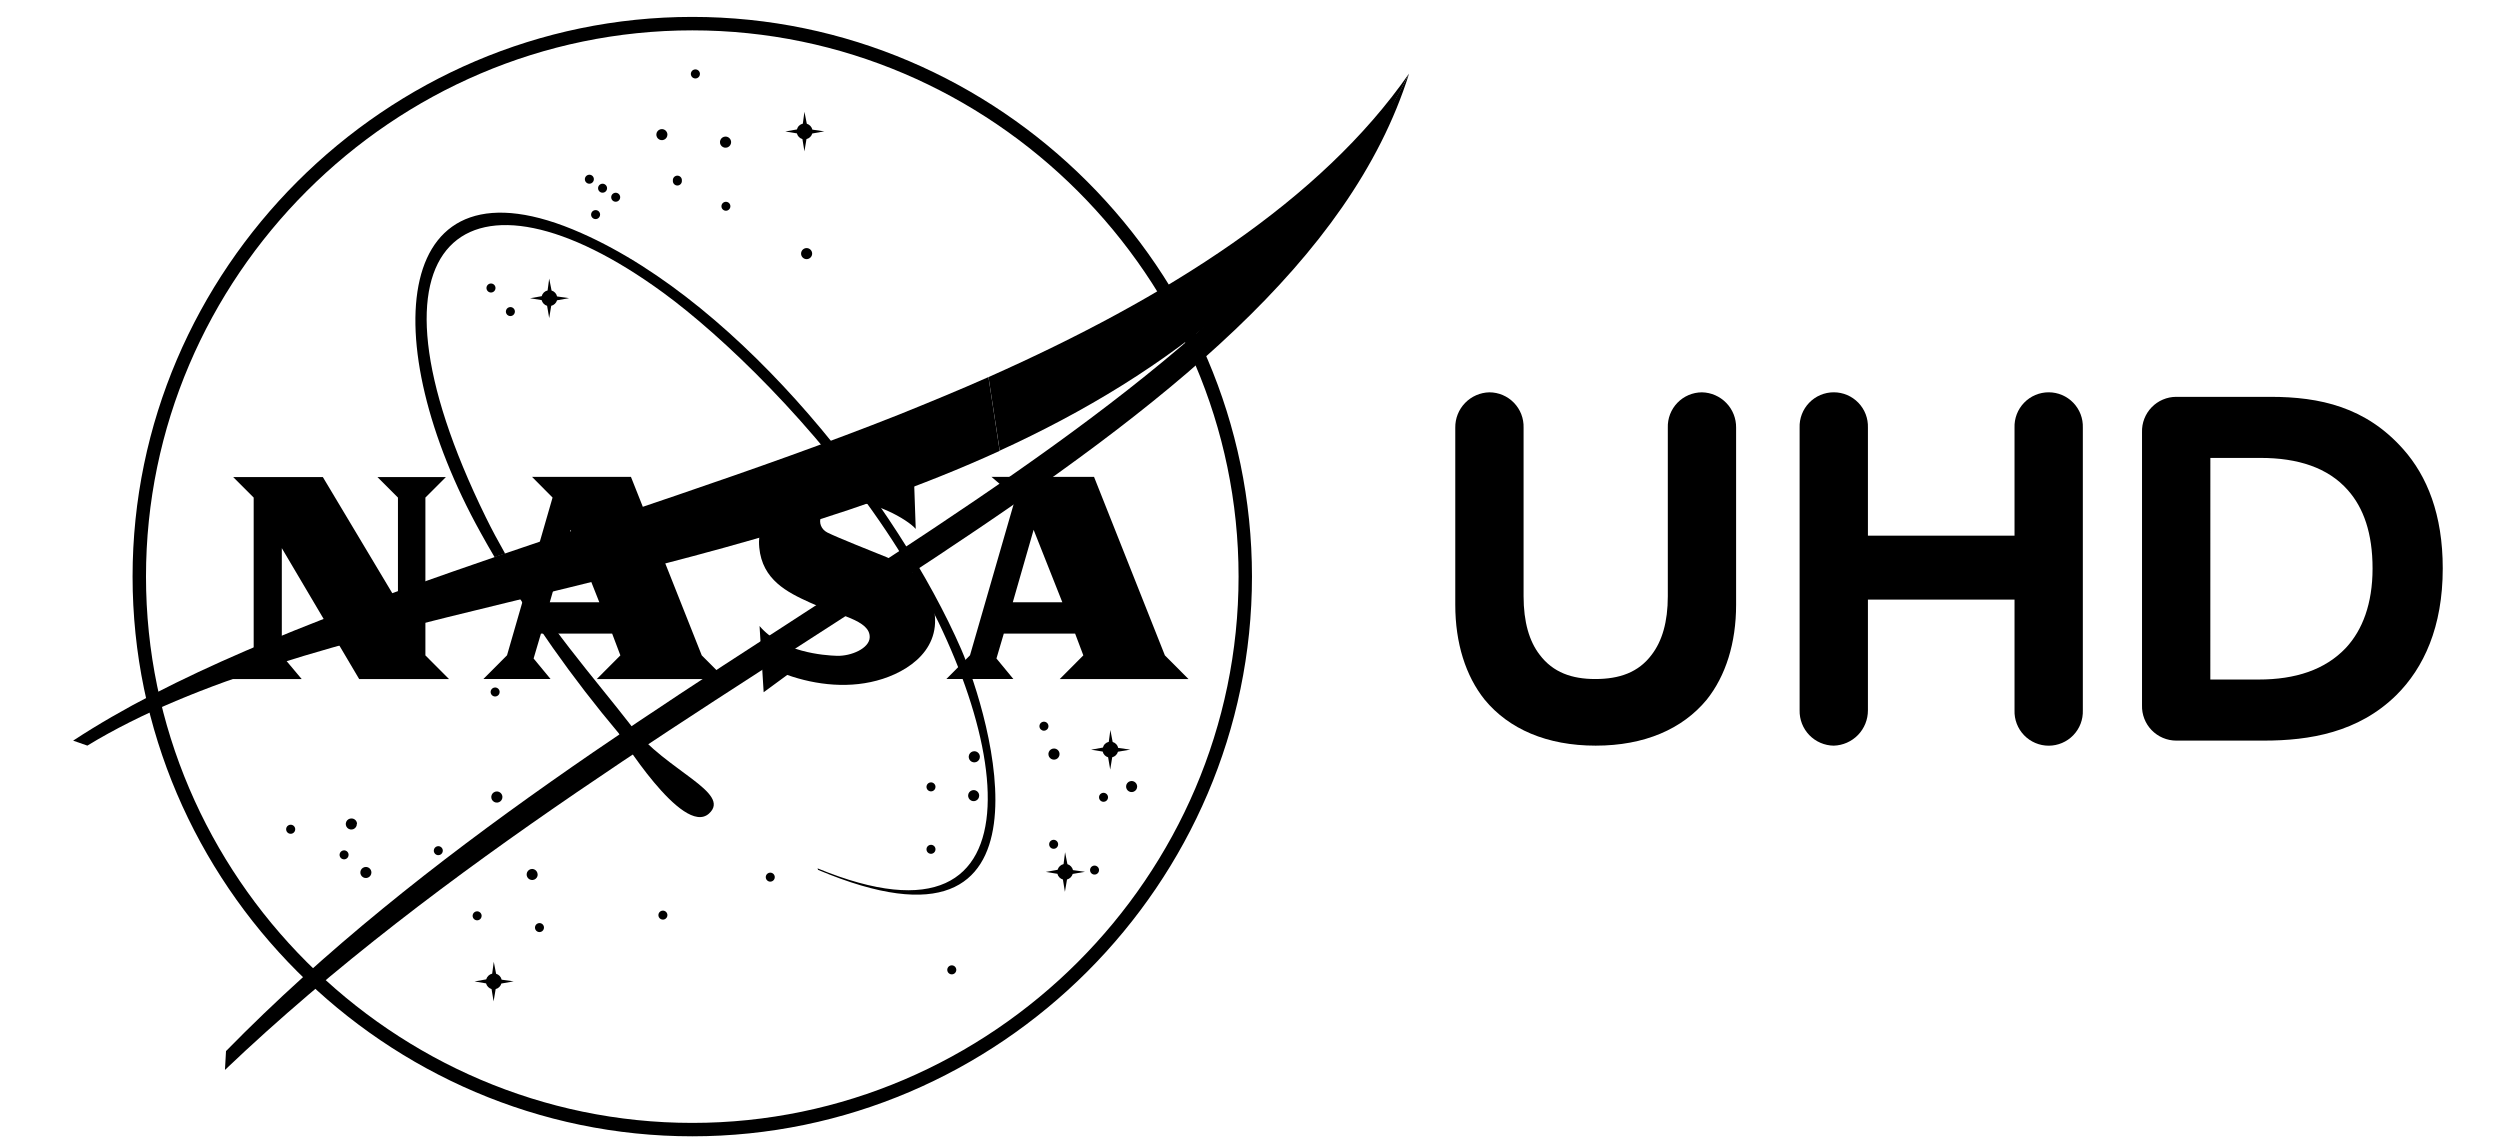 <svg width="201" height="92" viewBox="0 0 201 92" fill="none" xmlns="http://www.w3.org/2000/svg">
<path d="M55.663 1.359C30.976 1.359 10.659 21.676 10.659 46.356C10.659 71.036 30.976 91.359 55.663 91.359C80.349 91.359 100.659 71.043 100.659 46.356C100.659 21.669 80.343 1.359 55.663 1.359ZM55.663 2.441C79.739 2.441 99.581 22.266 99.581 46.356C99.581 70.446 79.749 90.281 55.663 90.281C31.576 90.281 11.738 70.452 11.738 46.356C11.738 22.26 31.563 2.441 55.663 2.441Z" fill="black"/>
<path d="M56.275 5.941C56.276 6.014 56.255 6.085 56.215 6.146C56.175 6.206 56.118 6.254 56.051 6.282C55.984 6.31 55.91 6.317 55.839 6.303C55.767 6.289 55.702 6.254 55.65 6.203C55.599 6.152 55.564 6.086 55.55 6.015C55.536 5.944 55.543 5.87 55.572 5.803C55.6 5.736 55.647 5.678 55.708 5.638C55.768 5.598 55.84 5.577 55.912 5.578C56.008 5.579 56.1 5.617 56.168 5.685C56.236 5.753 56.274 5.845 56.275 5.941Z" fill="black"/>
<path d="M58.782 11.429C58.782 11.518 58.756 11.604 58.706 11.678C58.657 11.752 58.587 11.809 58.505 11.843C58.423 11.877 58.333 11.886 58.246 11.869C58.159 11.852 58.079 11.809 58.016 11.746C57.953 11.684 57.911 11.604 57.893 11.517C57.876 11.43 57.885 11.339 57.919 11.257C57.953 11.175 58.01 11.105 58.084 11.056C58.158 11.007 58.245 10.98 58.333 10.98C58.452 10.981 58.566 11.029 58.65 11.113C58.733 11.197 58.781 11.31 58.782 11.429Z" fill="black"/>
<path d="M65.297 20.391C65.297 20.509 65.25 20.622 65.166 20.705C65.083 20.789 64.97 20.836 64.852 20.836C64.733 20.836 64.62 20.789 64.537 20.705C64.453 20.622 64.406 20.509 64.406 20.391C64.406 20.273 64.453 20.159 64.537 20.076C64.62 19.992 64.733 19.945 64.852 19.945C64.97 19.945 65.083 19.992 65.166 20.076C65.25 20.159 65.297 20.273 65.297 20.391Z" fill="black"/>
<path d="M54.822 14.518C54.826 14.569 54.821 14.62 54.805 14.668C54.789 14.716 54.763 14.76 54.729 14.797C54.695 14.834 54.654 14.864 54.607 14.885C54.561 14.905 54.511 14.916 54.46 14.916C54.41 14.916 54.36 14.905 54.314 14.885C54.267 14.864 54.226 14.834 54.192 14.797C54.158 14.76 54.132 14.716 54.116 14.668C54.1 14.62 54.094 14.569 54.099 14.518C54.094 14.468 54.1 14.417 54.116 14.369C54.132 14.321 54.158 14.277 54.192 14.24C54.226 14.203 54.267 14.173 54.314 14.152C54.36 14.132 54.41 14.121 54.46 14.121C54.511 14.121 54.561 14.132 54.607 14.152C54.654 14.173 54.695 14.203 54.729 14.24C54.763 14.277 54.789 14.321 54.805 14.369C54.821 14.417 54.826 14.468 54.822 14.518Z" fill="black"/>
<path d="M58.723 16.584C58.723 16.68 58.685 16.771 58.618 16.838C58.55 16.906 58.459 16.944 58.363 16.944C58.268 16.944 58.177 16.906 58.109 16.838C58.042 16.771 58.004 16.68 58.004 16.584C58.004 16.537 58.013 16.49 58.031 16.447C58.049 16.403 58.076 16.363 58.109 16.33C58.143 16.297 58.182 16.27 58.226 16.252C58.27 16.234 58.316 16.225 58.363 16.225C58.411 16.225 58.457 16.234 58.501 16.252C58.545 16.27 58.584 16.297 58.618 16.33C58.651 16.363 58.678 16.403 58.696 16.447C58.714 16.49 58.723 16.537 58.723 16.584Z" fill="black"/>
<path d="M53.66 10.824C53.66 10.912 53.634 10.999 53.585 11.072C53.536 11.145 53.466 11.202 53.384 11.236C53.303 11.269 53.213 11.278 53.127 11.261C53.04 11.243 52.961 11.2 52.899 11.138C52.837 11.075 52.794 10.996 52.778 10.909C52.761 10.822 52.77 10.733 52.804 10.652C52.839 10.57 52.896 10.501 52.97 10.452C53.044 10.404 53.13 10.378 53.218 10.379C53.335 10.381 53.447 10.428 53.53 10.511C53.612 10.595 53.659 10.707 53.66 10.824Z" fill="black"/>
<path d="M47.747 14.406C47.748 14.478 47.727 14.549 47.687 14.609C47.648 14.669 47.591 14.716 47.525 14.744C47.458 14.772 47.385 14.78 47.314 14.766C47.244 14.752 47.179 14.717 47.128 14.666C47.077 14.615 47.042 14.55 47.028 14.48C47.014 14.409 47.022 14.336 47.05 14.269C47.078 14.203 47.125 14.146 47.185 14.107C47.245 14.067 47.316 14.046 47.388 14.047C47.483 14.047 47.574 14.085 47.642 14.152C47.709 14.22 47.747 14.311 47.747 14.406Z" fill="black"/>
<path d="M48.809 15.132C48.809 15.204 48.787 15.274 48.748 15.334C48.708 15.393 48.651 15.44 48.585 15.467C48.518 15.495 48.445 15.502 48.375 15.488C48.305 15.474 48.24 15.44 48.189 15.389C48.139 15.338 48.104 15.274 48.09 15.203C48.076 15.133 48.083 15.06 48.111 14.993C48.138 14.927 48.185 14.87 48.244 14.831C48.304 14.791 48.374 14.77 48.446 14.77C48.542 14.77 48.633 14.809 48.701 14.877C48.769 14.945 48.808 15.036 48.809 15.132Z" fill="black"/>
<path d="M49.864 15.859C49.864 15.931 49.843 16.001 49.803 16.06C49.763 16.12 49.707 16.167 49.64 16.194C49.574 16.221 49.501 16.229 49.431 16.215C49.36 16.201 49.296 16.166 49.245 16.115C49.194 16.065 49.16 16 49.146 15.93C49.132 15.859 49.139 15.786 49.166 15.72C49.194 15.654 49.24 15.597 49.3 15.557C49.36 15.517 49.43 15.496 49.502 15.496C49.597 15.497 49.689 15.536 49.757 15.603C49.825 15.671 49.863 15.763 49.864 15.859Z" fill="black"/>
<path d="M48.248 17.25C48.249 17.322 48.228 17.393 48.188 17.453C48.149 17.513 48.092 17.56 48.026 17.588C47.959 17.616 47.886 17.623 47.815 17.609C47.745 17.596 47.68 17.561 47.629 17.51C47.578 17.459 47.543 17.394 47.529 17.323C47.515 17.253 47.523 17.18 47.551 17.113C47.579 17.047 47.626 16.99 47.686 16.95C47.746 16.911 47.816 16.89 47.889 16.891C47.984 16.892 48.075 16.93 48.142 16.997C48.209 17.064 48.247 17.155 48.248 17.25Z" fill="black"/>
<path d="M39.838 23.156C39.838 23.252 39.8 23.344 39.732 23.412C39.664 23.48 39.571 23.519 39.475 23.519C39.379 23.519 39.287 23.48 39.219 23.412C39.151 23.344 39.112 23.252 39.112 23.156C39.112 23.059 39.151 22.967 39.219 22.899C39.287 22.831 39.379 22.793 39.475 22.793C39.571 22.793 39.664 22.831 39.732 22.899C39.8 22.967 39.838 23.059 39.838 23.156Z" fill="black"/>
<path d="M41.398 25.05C41.398 25.122 41.376 25.192 41.336 25.252C41.297 25.311 41.24 25.358 41.173 25.386C41.107 25.413 41.034 25.42 40.964 25.406C40.894 25.392 40.829 25.358 40.778 25.307C40.727 25.256 40.693 25.192 40.679 25.121C40.665 25.051 40.672 24.978 40.7 24.912C40.727 24.845 40.773 24.788 40.833 24.749C40.893 24.709 40.963 24.688 41.035 24.688C41.131 24.688 41.223 24.726 41.291 24.794C41.359 24.862 41.398 24.954 41.398 25.05Z" fill="black"/>
<path d="M40.171 55.636C40.171 55.708 40.15 55.778 40.11 55.838C40.07 55.898 40.013 55.944 39.947 55.971C39.881 55.999 39.808 56.006 39.737 55.992C39.667 55.978 39.602 55.944 39.552 55.893C39.501 55.842 39.466 55.777 39.452 55.707C39.438 55.637 39.446 55.564 39.473 55.497C39.5 55.431 39.547 55.374 39.606 55.335C39.666 55.295 39.736 55.273 39.808 55.273C39.904 55.273 39.997 55.312 40.065 55.38C40.133 55.448 40.171 55.54 40.171 55.636Z" fill="black"/>
<path d="M40.395 64.075C40.396 64.164 40.371 64.251 40.323 64.326C40.274 64.4 40.205 64.459 40.123 64.494C40.041 64.529 39.951 64.539 39.863 64.522C39.776 64.505 39.695 64.463 39.632 64.401C39.568 64.338 39.525 64.258 39.507 64.171C39.489 64.084 39.498 63.994 39.532 63.911C39.565 63.829 39.623 63.758 39.697 63.709C39.771 63.659 39.858 63.633 39.947 63.633C40.064 63.634 40.177 63.68 40.261 63.763C40.344 63.845 40.392 63.957 40.395 64.075Z" fill="black"/>
<path d="M35.602 68.394C35.602 68.466 35.581 68.536 35.542 68.595C35.502 68.655 35.445 68.701 35.379 68.729C35.313 68.756 35.24 68.764 35.17 68.75C35.1 68.736 35.035 68.702 34.984 68.652C34.934 68.601 34.899 68.537 34.884 68.467C34.87 68.397 34.877 68.324 34.904 68.257C34.931 68.191 34.977 68.134 35.036 68.094C35.095 68.054 35.165 68.032 35.236 68.031C35.333 68.031 35.426 68.069 35.494 68.137C35.563 68.205 35.602 68.297 35.602 68.394Z" fill="black"/>
<path d="M29.861 70.148C29.861 70.237 29.835 70.323 29.786 70.396C29.737 70.469 29.667 70.526 29.586 70.56C29.504 70.594 29.414 70.602 29.328 70.585C29.241 70.567 29.162 70.525 29.1 70.462C29.038 70.399 28.996 70.32 28.979 70.233C28.962 70.147 28.971 70.057 29.006 69.976C29.04 69.894 29.097 69.825 29.171 69.777C29.245 69.728 29.331 69.703 29.419 69.703C29.537 69.704 29.649 69.751 29.732 69.835C29.815 69.918 29.861 70.031 29.861 70.148Z" fill="black"/>
<path d="M28.69 66.234C28.693 66.323 28.669 66.412 28.622 66.488C28.574 66.563 28.504 66.623 28.422 66.659C28.34 66.694 28.249 66.704 28.161 66.687C28.073 66.67 27.992 66.627 27.929 66.564C27.866 66.5 27.823 66.419 27.807 66.331C27.791 66.243 27.802 66.152 27.838 66.07C27.874 65.988 27.934 65.919 28.01 65.872C28.087 65.824 28.175 65.801 28.265 65.805C28.382 65.805 28.494 65.852 28.577 65.935C28.66 66.017 28.706 66.13 28.706 66.247" fill="black"/>
<path d="M28.026 68.727C28.027 68.799 28.006 68.869 27.967 68.929C27.927 68.989 27.871 69.036 27.805 69.064C27.738 69.092 27.665 69.1 27.595 69.086C27.524 69.073 27.459 69.038 27.408 68.988C27.357 68.937 27.322 68.873 27.308 68.802C27.294 68.731 27.301 68.658 27.328 68.592C27.355 68.525 27.402 68.469 27.462 68.429C27.521 68.389 27.592 68.367 27.664 68.367C27.759 68.367 27.851 68.405 27.919 68.472C27.987 68.54 28.026 68.631 28.026 68.727Z" fill="black"/>
<path d="M23.736 66.669C23.737 66.742 23.716 66.813 23.676 66.874C23.636 66.934 23.579 66.982 23.512 67.01C23.445 67.038 23.372 67.046 23.301 67.032C23.229 67.018 23.164 66.984 23.112 66.933C23.061 66.882 23.026 66.817 23.011 66.745C22.997 66.674 23.004 66.6 23.031 66.533C23.059 66.466 23.106 66.409 23.166 66.369C23.227 66.328 23.297 66.307 23.37 66.307C23.466 66.307 23.559 66.345 23.628 66.413C23.696 66.481 23.735 66.573 23.736 66.669Z" fill="black"/>
<path d="M38.724 73.636C38.723 73.707 38.701 73.777 38.661 73.837C38.62 73.896 38.563 73.942 38.497 73.969C38.43 73.996 38.357 74.002 38.287 73.987C38.217 73.973 38.152 73.938 38.102 73.886C38.052 73.835 38.018 73.77 38.004 73.7C37.991 73.629 37.999 73.556 38.027 73.49C38.055 73.424 38.102 73.368 38.162 73.329C38.222 73.29 38.292 73.269 38.364 73.269C38.46 73.271 38.551 73.311 38.619 73.379C38.686 73.448 38.724 73.54 38.724 73.636Z" fill="black"/>
<path d="M43.232 70.318C43.23 70.406 43.203 70.49 43.153 70.562C43.103 70.634 43.034 70.689 42.953 70.722C42.872 70.754 42.783 70.762 42.698 70.745C42.612 70.727 42.534 70.685 42.472 70.623C42.41 70.562 42.368 70.483 42.351 70.398C42.333 70.312 42.341 70.224 42.374 70.143C42.406 70.062 42.462 69.992 42.533 69.942C42.605 69.893 42.69 69.865 42.777 69.863C42.836 69.863 42.894 69.875 42.948 69.897C43.002 69.92 43.052 69.953 43.093 69.995C43.134 70.037 43.167 70.086 43.189 70.14C43.212 70.195 43.223 70.253 43.222 70.312" fill="black"/>
<path d="M43.736 74.578C43.736 74.649 43.715 74.719 43.675 74.779C43.635 74.839 43.579 74.885 43.512 74.913C43.446 74.94 43.373 74.948 43.303 74.933C43.232 74.919 43.168 74.885 43.117 74.834C43.066 74.783 43.032 74.719 43.018 74.648C43.004 74.578 43.011 74.505 43.038 74.439C43.066 74.373 43.112 74.316 43.172 74.276C43.232 74.236 43.302 74.215 43.373 74.215C43.47 74.215 43.562 74.253 43.63 74.321C43.698 74.389 43.736 74.481 43.736 74.578Z" fill="black"/>
<path d="M62.292 70.523C62.292 70.595 62.271 70.665 62.231 70.725C62.191 70.784 62.134 70.831 62.068 70.858C62.002 70.886 61.929 70.893 61.858 70.879C61.788 70.865 61.723 70.83 61.673 70.779C61.622 70.729 61.587 70.664 61.573 70.594C61.559 70.523 61.567 70.45 61.594 70.384C61.621 70.318 61.668 70.261 61.728 70.221C61.787 70.181 61.857 70.16 61.929 70.16C61.977 70.16 62.024 70.169 62.068 70.188C62.112 70.206 62.152 70.233 62.186 70.266C62.219 70.3 62.246 70.34 62.264 70.384C62.283 70.428 62.292 70.475 62.292 70.523Z" fill="black"/>
<path d="M53.66 73.576C53.66 73.647 53.639 73.718 53.599 73.777C53.559 73.837 53.502 73.883 53.436 73.911C53.37 73.938 53.297 73.945 53.227 73.931C53.156 73.918 53.092 73.883 53.041 73.832C52.99 73.781 52.956 73.717 52.941 73.647C52.928 73.576 52.935 73.503 52.962 73.437C52.99 73.371 53.036 73.314 53.096 73.274C53.156 73.234 53.226 73.213 53.297 73.213C53.393 73.214 53.485 73.252 53.553 73.32C53.621 73.388 53.659 73.48 53.66 73.576Z" fill="black"/>
<path d="M76.886 77.976C76.886 78.072 76.847 78.165 76.779 78.233C76.712 78.301 76.619 78.339 76.523 78.339C76.427 78.339 76.335 78.301 76.266 78.233C76.198 78.165 76.16 78.072 76.16 77.976C76.16 77.88 76.198 77.788 76.266 77.719C76.335 77.651 76.427 77.613 76.523 77.613C76.619 77.613 76.712 77.651 76.779 77.719C76.847 77.788 76.886 77.88 76.886 77.976Z" fill="black"/>
<path d="M78.782 60.844C78.782 60.932 78.757 61.02 78.708 61.094C78.659 61.168 78.589 61.226 78.507 61.26C78.425 61.295 78.335 61.304 78.248 61.287C78.161 61.27 78.08 61.228 78.017 61.165C77.954 61.103 77.911 61.023 77.894 60.936C77.876 60.849 77.885 60.758 77.919 60.676C77.952 60.594 78.01 60.524 78.084 60.474C78.158 60.425 78.244 60.398 78.333 60.398C78.452 60.398 78.565 60.445 78.649 60.529C78.733 60.612 78.781 60.725 78.782 60.844Z" fill="black"/>
<path d="M75.214 63.265C75.214 63.337 75.192 63.407 75.153 63.467C75.112 63.527 75.056 63.573 74.989 63.601C74.923 63.628 74.85 63.635 74.779 63.621C74.709 63.606 74.644 63.572 74.593 63.52C74.543 63.469 74.508 63.404 74.495 63.334C74.481 63.263 74.489 63.19 74.517 63.124C74.545 63.058 74.592 63.001 74.652 62.962C74.712 62.922 74.782 62.902 74.854 62.902C74.95 62.903 75.041 62.942 75.109 63.01C75.176 63.078 75.214 63.169 75.214 63.265Z" fill="black"/>
<path d="M78.726 63.965C78.727 64.054 78.701 64.14 78.653 64.214C78.605 64.287 78.535 64.345 78.454 64.379C78.373 64.413 78.283 64.423 78.196 64.406C78.11 64.389 78.03 64.347 77.968 64.285C77.905 64.222 77.862 64.143 77.845 64.057C77.827 63.97 77.836 63.881 77.87 63.799C77.903 63.718 77.96 63.648 78.034 63.599C78.107 63.55 78.193 63.523 78.281 63.523C78.399 63.523 78.511 63.57 78.595 63.653C78.678 63.736 78.726 63.848 78.726 63.965Z" fill="black"/>
<path d="M75.214 68.281C75.215 68.353 75.194 68.424 75.154 68.484C75.115 68.544 75.058 68.591 74.991 68.619C74.925 68.647 74.852 68.655 74.781 68.641C74.71 68.627 74.645 68.592 74.594 68.541C74.544 68.49 74.509 68.425 74.495 68.355C74.481 68.284 74.489 68.211 74.516 68.144C74.544 68.078 74.591 68.021 74.652 67.982C74.712 67.942 74.782 67.921 74.854 67.922C74.949 67.923 75.04 67.961 75.108 68.028C75.175 68.095 75.213 68.186 75.214 68.281Z" fill="black"/>
<path d="M84.294 58.421C84.286 58.511 84.244 58.594 84.177 58.655C84.11 58.715 84.023 58.749 83.933 58.749C83.843 58.749 83.756 58.715 83.689 58.655C83.622 58.594 83.581 58.511 83.572 58.421C83.567 58.37 83.573 58.32 83.589 58.272C83.605 58.224 83.631 58.18 83.665 58.142C83.699 58.105 83.74 58.075 83.786 58.054C83.833 58.034 83.882 58.023 83.933 58.023C83.984 58.023 84.034 58.034 84.08 58.054C84.126 58.075 84.168 58.105 84.202 58.142C84.236 58.18 84.261 58.224 84.277 58.272C84.293 58.32 84.299 58.37 84.294 58.421Z" fill="black"/>
<path d="M85.188 60.628C85.188 60.717 85.162 60.804 85.112 60.877C85.063 60.951 84.993 61.009 84.911 61.043C84.829 61.077 84.739 61.086 84.652 61.068C84.565 61.051 84.485 61.008 84.422 60.945C84.36 60.883 84.317 60.803 84.3 60.716C84.282 60.629 84.291 60.538 84.325 60.457C84.359 60.375 84.417 60.305 84.49 60.255C84.564 60.206 84.651 60.18 84.74 60.18C84.859 60.18 84.973 60.227 85.057 60.311C85.141 60.395 85.188 60.509 85.188 60.628Z" fill="black"/>
<path d="M91.428 63.242C91.427 63.329 91.4 63.415 91.351 63.488C91.302 63.56 91.232 63.617 91.151 63.65C91.07 63.684 90.981 63.692 90.895 63.675C90.809 63.657 90.73 63.615 90.668 63.553C90.605 63.491 90.563 63.412 90.546 63.326C90.528 63.24 90.537 63.151 90.57 63.069C90.604 62.988 90.66 62.919 90.733 62.869C90.806 62.82 90.891 62.794 90.979 62.793C91.098 62.794 91.211 62.841 91.295 62.925C91.379 63.009 91.427 63.123 91.428 63.242Z" fill="black"/>
<path d="M85.075 67.882C85.075 67.954 85.054 68.024 85.014 68.084C84.974 68.144 84.918 68.19 84.851 68.218C84.785 68.245 84.712 68.252 84.642 68.238C84.571 68.224 84.507 68.19 84.456 68.139C84.405 68.088 84.371 68.023 84.357 67.953C84.343 67.883 84.35 67.81 84.377 67.743C84.405 67.677 84.451 67.621 84.511 67.581C84.57 67.541 84.641 67.519 84.712 67.519C84.808 67.52 84.9 67.559 84.968 67.627C85.036 67.695 85.074 67.786 85.075 67.882Z" fill="black"/>
<path d="M89.086 64.106C89.085 64.178 89.063 64.248 89.023 64.307C88.983 64.367 88.925 64.413 88.859 64.439C88.792 64.466 88.719 64.473 88.649 64.458C88.579 64.444 88.515 64.408 88.464 64.357C88.414 64.306 88.38 64.241 88.367 64.171C88.353 64.1 88.361 64.027 88.389 63.961C88.417 63.895 88.464 63.839 88.524 63.8C88.584 63.76 88.655 63.74 88.726 63.74C88.822 63.742 88.914 63.781 88.981 63.85C89.048 63.918 89.086 64.01 89.086 64.106Z" fill="black"/>
<path d="M88.363 69.951C88.364 70.023 88.343 70.094 88.304 70.154C88.264 70.214 88.208 70.261 88.142 70.289C88.075 70.317 88.002 70.324 87.932 70.311C87.861 70.297 87.796 70.263 87.745 70.212C87.694 70.162 87.659 70.097 87.645 70.027C87.631 69.956 87.638 69.883 87.665 69.817C87.692 69.75 87.739 69.693 87.799 69.653C87.858 69.613 87.929 69.592 88.001 69.592C88.096 69.593 88.187 69.631 88.255 69.698C88.323 69.765 88.362 69.856 88.363 69.951Z" fill="black"/>
<path d="M64.075 10.397C64.105 10.285 64.164 10.183 64.247 10.103C64.331 10.023 64.434 9.967 64.547 9.941L64.676 8.988L64.867 9.948C64.977 9.981 65.076 10.043 65.154 10.126C65.233 10.209 65.288 10.312 65.316 10.423L66.275 10.562L65.306 10.733C65.275 10.842 65.216 10.941 65.134 11.02C65.052 11.099 64.951 11.155 64.841 11.182L64.676 12.171L64.514 11.182C64.406 11.151 64.308 11.092 64.23 11.012C64.152 10.931 64.096 10.832 64.069 10.723L63.139 10.571L64.075 10.406" fill="black"/>
<path d="M39.092 78.736C39.125 78.625 39.186 78.525 39.27 78.445C39.354 78.365 39.458 78.308 39.571 78.281L39.699 77.328L39.887 78.291C39.997 78.323 40.096 78.384 40.175 78.468C40.253 78.551 40.307 78.654 40.332 78.766L41.299 78.901L40.309 79.076C40.279 79.184 40.221 79.283 40.14 79.361C40.06 79.439 39.96 79.495 39.851 79.521L39.686 80.511L39.521 79.521C39.415 79.489 39.318 79.429 39.241 79.349C39.164 79.269 39.108 79.171 39.079 79.063L38.152 78.908L39.079 78.743" fill="black"/>
<path d="M85.032 69.924C85.066 69.814 85.127 69.714 85.211 69.635C85.295 69.555 85.398 69.5 85.51 69.473L85.632 68.519L85.82 69.479C85.93 69.513 86.03 69.575 86.108 69.659C86.187 69.743 86.243 69.846 86.269 69.957L87.235 70.093L86.246 70.264C86.214 70.372 86.155 70.469 86.075 70.548C85.995 70.626 85.896 70.683 85.787 70.713L85.619 71.702L85.458 70.713C85.35 70.682 85.253 70.624 85.175 70.543C85.097 70.463 85.042 70.363 85.016 70.254L84.079 70.103L85.019 69.934" fill="black"/>
<path d="M88.674 60.1C88.703 59.988 88.762 59.886 88.846 59.806C88.929 59.726 89.032 59.67 89.145 59.645L89.274 58.691L89.458 59.654C89.569 59.687 89.669 59.748 89.747 59.832C89.826 59.916 89.88 60.02 89.904 60.133L90.873 60.268L89.884 60.439C89.853 60.548 89.794 60.646 89.713 60.724C89.632 60.803 89.532 60.858 89.422 60.885L89.261 61.874L89.092 60.885C88.985 60.855 88.888 60.797 88.811 60.716C88.734 60.635 88.681 60.535 88.657 60.426L87.724 60.275L88.66 60.106" fill="black"/>
<path d="M43.555 23.807C43.584 23.695 43.644 23.593 43.727 23.513C43.81 23.433 43.914 23.377 44.026 23.352L44.155 22.398L44.346 23.358C44.456 23.391 44.554 23.452 44.632 23.535C44.71 23.619 44.764 23.722 44.788 23.833L45.755 23.972L44.785 24.143C44.754 24.252 44.694 24.351 44.611 24.429C44.529 24.508 44.427 24.562 44.317 24.588L44.155 25.578L43.987 24.588C43.88 24.557 43.784 24.498 43.707 24.417C43.63 24.337 43.575 24.238 43.548 24.13L42.618 23.978L43.555 23.813" fill="black"/>
<path d="M40.61 44.488C43.908 50.227 47.721 54.429 50.805 58.42C53.542 61.959 58.872 63.733 56.998 65.415C54.881 67.308 49.742 58.951 49.742 58.951C46.019 54.526 42.681 49.79 39.766 44.795L40.61 44.498" fill="black"/>
<path d="M80.375 36.25C55.197 47.773 24.425 49.35 7.024 59.947L5.88 59.548C21.751 49.126 49.449 42.398 72.258 33.341C74.709 32.351 77.12 31.362 79.472 30.316" fill="black"/>
<path d="M42.777 38.342H50.729L56.421 52.692L58.324 54.598H47.978L49.878 52.692L49.218 50.944H43.492L42.902 52.943L44.264 54.592H38.865L40.765 52.685L44.426 40.004L42.777 38.342ZM48.186 48.424L45.877 42.596L44.202 48.424H48.186Z" fill="black"/>
<path d="M79.716 38.342H87.961L93.657 52.692L95.557 54.598H85.201L87.1 52.692L86.441 50.944H80.705L80.115 52.943L81.474 54.592H76.088L77.988 52.685L81.652 39.998L79.716 38.342ZM85.412 48.424L83.103 42.596L81.428 48.424H85.412Z" fill="black"/>
<path d="M31.995 48.468V40.005L30.346 38.355H35.851L34.202 40.005V52.693L36.102 54.599H28.879L22.658 44.071V52.693L24.258 54.599H18.496L20.396 52.693V40.005L18.747 38.355H25.956L32.012 48.481" fill="black"/>
<path d="M73.624 42.511L73.449 37.451L71.751 38.625C69.343 37.788 66.553 37.821 64.597 38.747C62.77 39.611 60.801 41.432 61.045 44.024C61.289 46.617 63.291 47.616 65.098 48.437C67.43 49.493 69.963 49.849 69.924 51.241C69.901 52.131 68.426 52.764 67.285 52.728C66.24 52.695 62.843 52.441 61.068 50.331L61.398 55.657L63.294 54.265C65.603 55.08 68.39 55.419 70.979 54.578C73.568 53.737 76.256 51.61 74.746 47.837C74.086 46.218 72.325 45.222 71.266 44.79C70.296 44.394 67.341 43.23 66.513 42.811C65.544 42.306 65.653 40.71 67.978 40.386C70.082 40.093 72.994 41.778 73.618 42.52" fill="black"/>
<path d="M18.172 84.506C50.032 51.977 97.548 36.95 113.287 5.928C103.812 36.086 53.046 52.712 18.086 86.023L18.172 84.496" fill="black"/>
<path d="M39.765 44.796C39.386 44.157 39.013 43.5 38.637 42.817C30.145 27.527 31.381 11.93 46.744 18.741C59.795 24.509 72.262 40.693 77.272 52.181C79.581 57.507 85.824 78.404 65.771 69.938L65.731 69.816C84.673 77.616 81.398 57.85 71.256 42.699C65.52 34.123 58.04 26.98 53.321 23.533C37.611 12.052 28.024 19.074 39.056 41.581C39.554 42.6 40.075 43.559 40.609 44.503L39.762 44.8" fill="black"/>
<path d="M79.475 30.317C93.805 23.954 106.19 16.134 113.287 5.91C105.932 20.9 93.97 30.013 80.378 36.233" fill="black"/>
<path d="M132.792 52.645C133.633 51.55 134.092 50.006 134.092 47.938V34.383C134.08 34.015 134.143 33.648 134.275 33.305C134.408 32.961 134.608 32.648 134.864 32.383C135.12 32.118 135.426 31.908 135.765 31.763C136.104 31.619 136.468 31.544 136.836 31.543C137.576 31.558 138.28 31.864 138.795 32.397C139.31 32.928 139.593 33.642 139.583 34.383V48.627C139.583 51.711 138.742 54.35 137.219 56.256C135.273 58.611 132.222 59.95 128.294 59.95C124.366 59.95 121.312 58.611 119.369 56.256C117.842 54.35 117.004 51.711 117.004 48.627V34.383C116.994 33.643 117.277 32.93 117.791 32.398C118.305 31.866 119.009 31.559 119.748 31.543C120.117 31.544 120.481 31.619 120.82 31.763C121.159 31.908 121.465 32.118 121.721 32.383C121.977 32.648 122.178 32.961 122.311 33.304C122.444 33.648 122.507 34.014 122.496 34.383V47.938C122.496 50.006 122.954 51.566 123.792 52.645C124.86 54.066 126.387 54.594 128.254 54.594C130.2 54.594 131.727 54.066 132.792 52.645Z" fill="black"/>
<path d="M144.689 34.383C144.676 34.015 144.738 33.648 144.87 33.303C145.002 32.959 145.203 32.645 145.459 32.38C145.715 32.114 146.022 31.903 146.362 31.759C146.701 31.615 147.066 31.541 147.435 31.541C147.804 31.541 148.169 31.615 148.508 31.759C148.848 31.903 149.155 32.114 149.411 32.38C149.667 32.645 149.867 32.959 150 33.303C150.132 33.648 150.193 34.015 150.181 34.383V43.068H161.968V34.383C161.955 34.015 162.017 33.648 162.149 33.303C162.281 32.959 162.482 32.645 162.738 32.38C162.994 32.114 163.301 31.903 163.641 31.759C163.98 31.615 164.345 31.541 164.714 31.541C165.083 31.541 165.448 31.615 165.787 31.759C166.127 31.903 166.434 32.114 166.69 32.38C166.946 32.645 167.146 32.959 167.279 33.303C167.411 33.648 167.472 34.015 167.46 34.383V57.111C167.472 57.48 167.411 57.847 167.279 58.191C167.146 58.536 166.946 58.85 166.69 59.115C166.434 59.38 166.127 59.591 165.787 59.735C165.448 59.879 165.083 59.954 164.714 59.954C164.345 59.954 163.98 59.879 163.641 59.735C163.301 59.591 162.994 59.38 162.738 59.115C162.482 58.85 162.281 58.536 162.149 58.191C162.017 57.847 161.955 57.48 161.968 57.111V48.206H150.181V57.111C150.183 57.849 149.898 58.559 149.385 59.09C148.871 59.62 148.171 59.929 147.433 59.951C147.066 59.946 146.704 59.869 146.367 59.723C146.029 59.578 145.725 59.367 145.469 59.103C145.214 58.839 145.014 58.527 144.88 58.185C144.746 57.843 144.681 57.478 144.689 57.111V34.383Z" fill="black"/>
<path d="M192.663 55.89C189.609 58.895 185.681 59.545 182.02 59.545H174.966C174.597 59.544 174.233 59.469 173.894 59.324C173.555 59.18 173.249 58.969 172.993 58.705C172.736 58.44 172.536 58.127 172.403 57.783C172.27 57.44 172.207 57.073 172.218 56.705V34.749C172.207 34.381 172.269 34.014 172.402 33.67C172.535 33.326 172.735 33.013 172.991 32.748C173.247 32.482 173.554 32.271 173.893 32.127C174.232 31.982 174.597 31.907 174.966 31.906H182.551C186.509 31.906 190.216 32.718 193.231 36.128C195.137 38.278 196.397 41.362 196.397 45.693C196.4 50.402 194.873 53.7 192.663 55.89ZM177.71 54.634H181.601C184.537 54.634 186.941 53.862 188.62 52.078C189.939 50.656 190.754 48.545 190.754 45.706C190.754 42.866 190.031 40.834 188.775 39.416C187.172 37.589 184.731 36.817 181.756 36.817H177.713L177.71 54.634Z" fill="black"/>
</svg>
